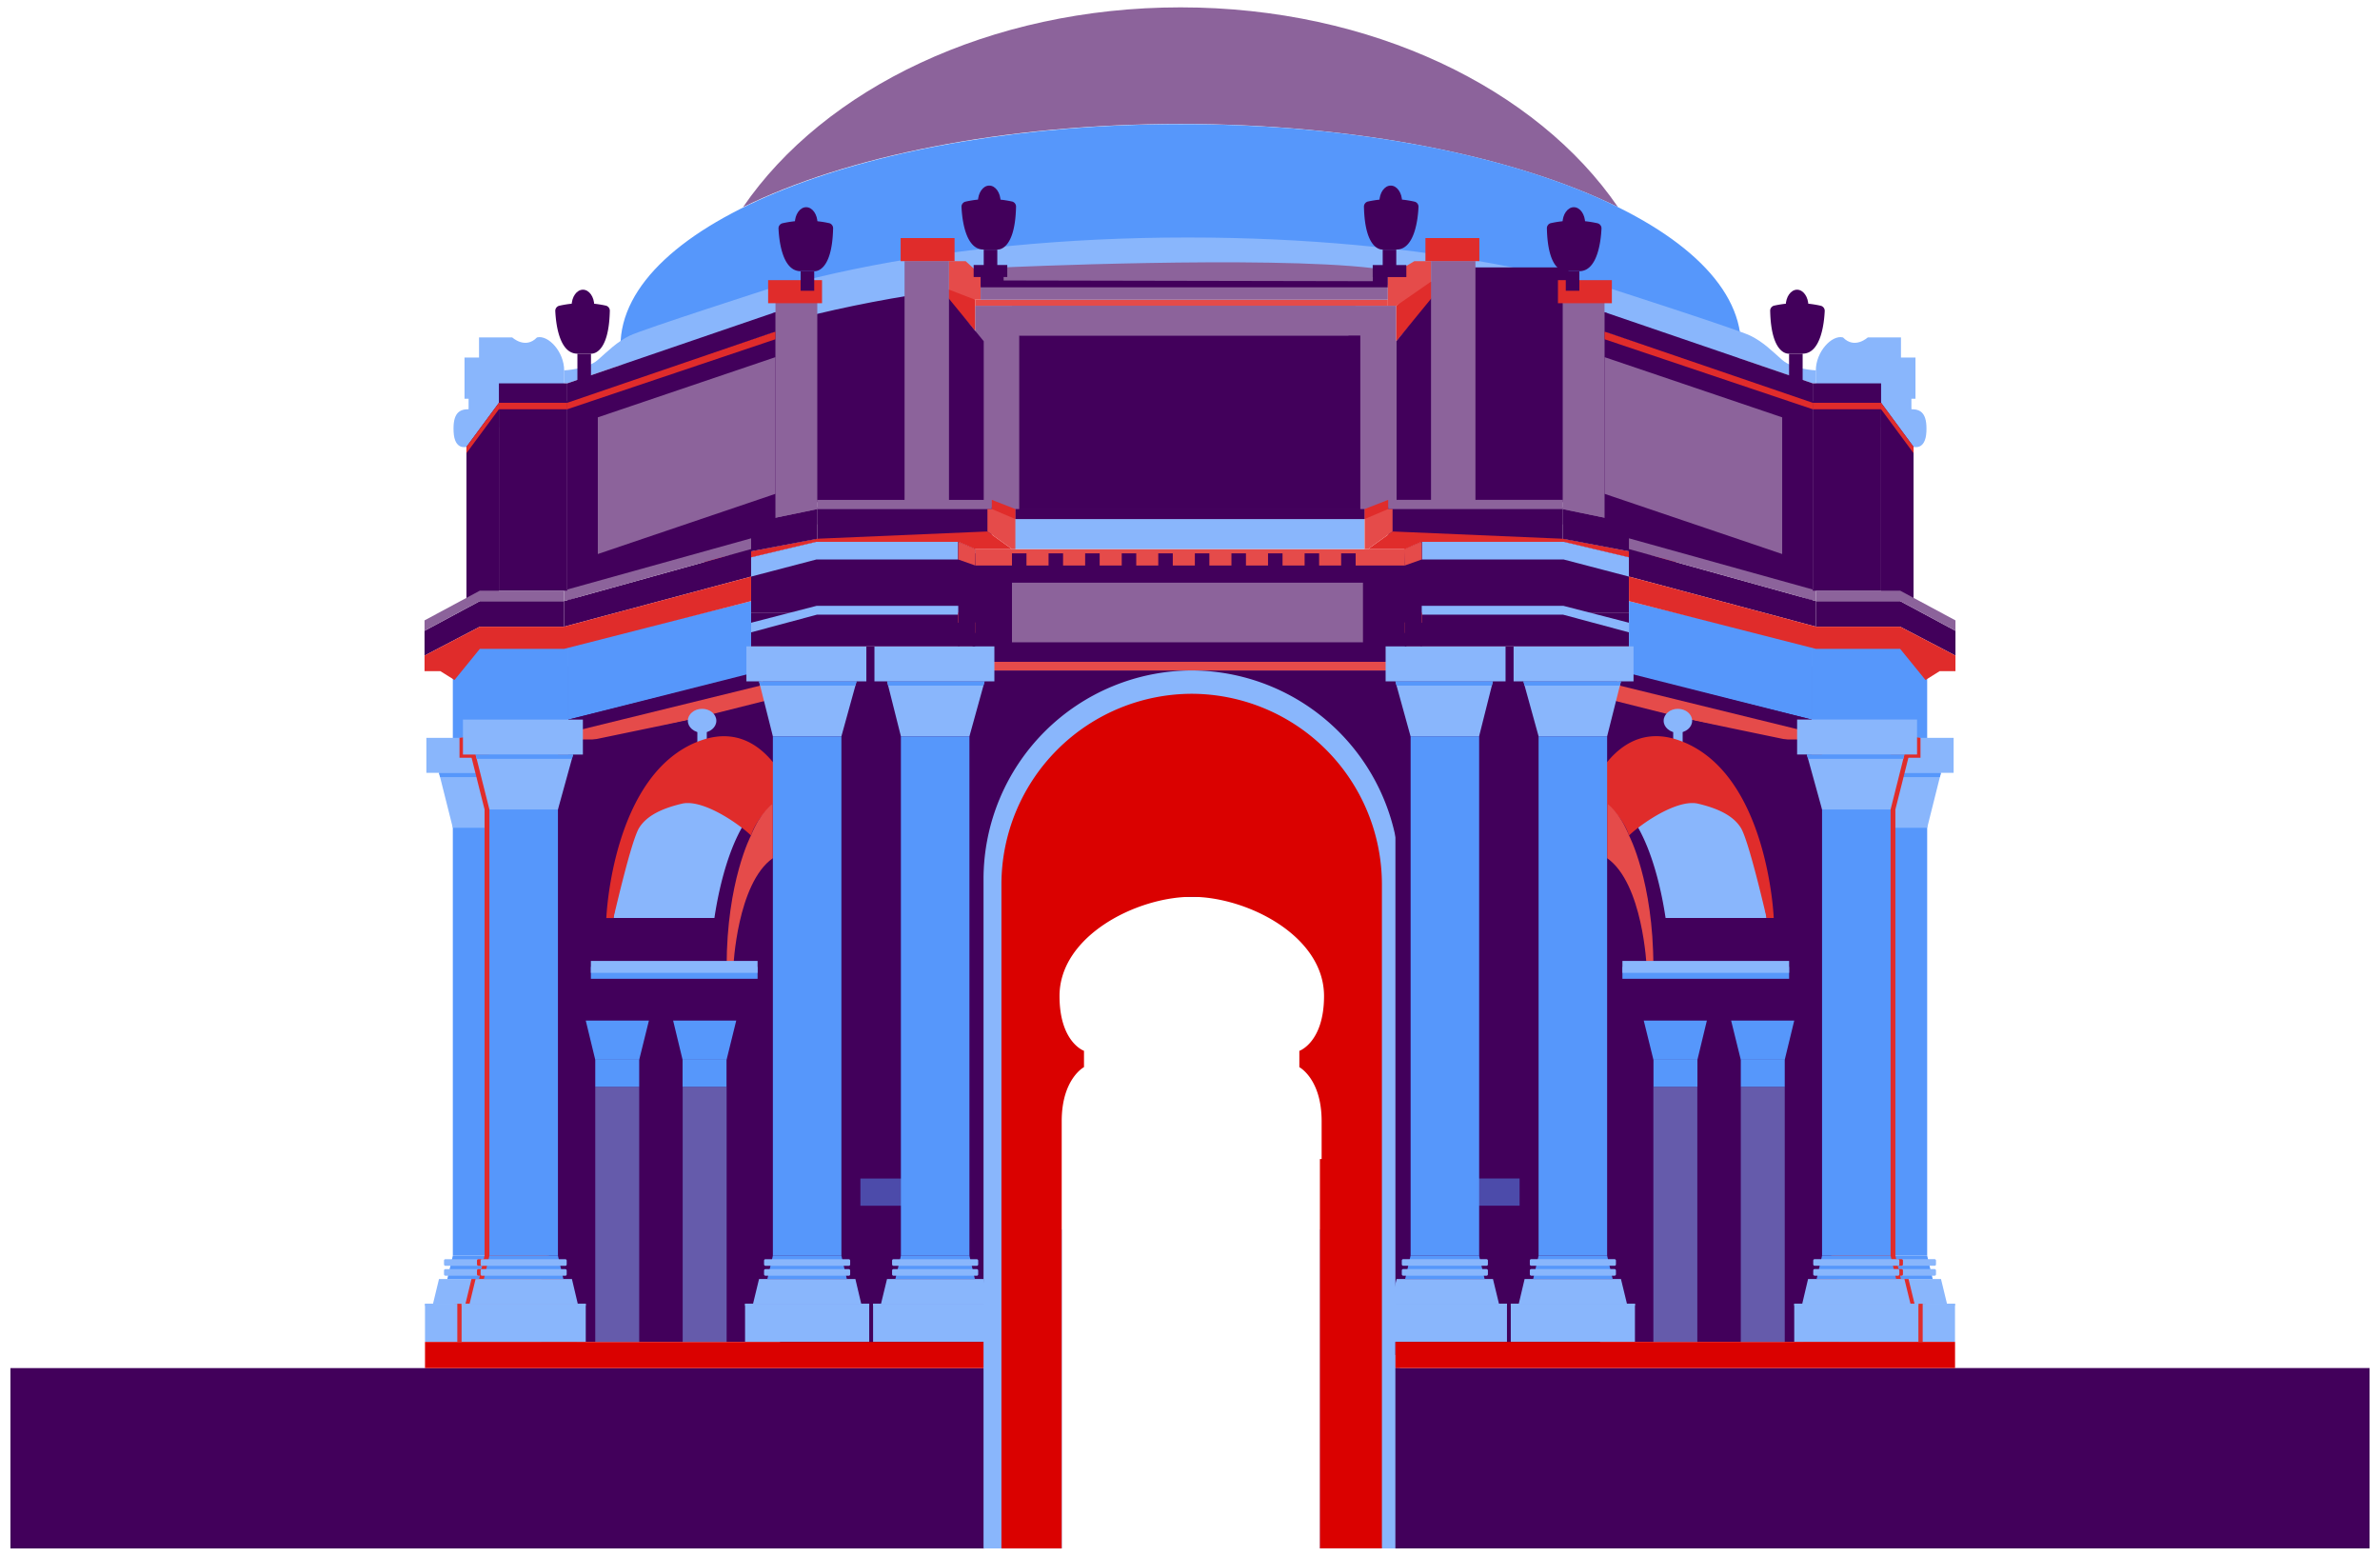 <svg id="Layer_1" data-name="Layer 1" xmlns="http://www.w3.org/2000/svg" viewBox="0 0 456 298"><defs><style>.cls-1{fill:#8c639b;}.cls-2{fill:#42005b;}.cls-3,.cls-8{fill:#89b6fc;}.cls-4{fill:#e02c2b;}.cls-5,.cls-9{fill:#5697fb;}.cls-6{fill:#e54b4a;}.cls-7{fill:#da0100;}.cls-8,.cls-9{opacity:0.5;}</style></defs><title>sanfran</title><rect class="cls-1" x="186.83" y="58.56" width="80.69" height="40.86"/><rect class="cls-2" x="155.48" y="51.22" width="19.84" height="44.97"/><path class="cls-3" d="M89.37,85.59s-2.28.73-2.46-2.86,1.08-4.35,2.87-4.35v-2H89v-7.9h2.78V64.63h6.36s2.51,2.33,4.75,0c2.15-.54,5.2,2.76,5.2,6.31v3.55Z"/><polygon class="cls-4" points="186.83 63.34 186.83 57.41 183.86 53.94 181.62 53.94 181.62 57.41 186.83 63.34"/><polygon class="cls-2" points="181.09 56.33 188.48 65.36 188.48 96.19 180.65 96.19 181.09 56.33"/><path class="cls-1" d="M226.19,23.74c-33.92,0-64.16,6.22-83.83,15.94C157.87,17,189.58,1.41,226.19,1.41S294.5,17,310,39.67C290.3,30,260.09,23.74,226.19,23.74Z"/><path class="cls-2" d="M137.24,138.06s8.28-1.6,12.5,5c1.48-7.31,0-10.62,0-10.62L135.42,137Z"/><path class="cls-3" d="M333.57,72.9c-21.78-12.25-61.13-20.41-106-20.41-46.8,0-87.55,8.86-108.69,22,0-.4,0-.79,0-1.19,0-23.48,48.07-42.52,107.4-42.52C285.2,30.75,333.08,49.6,333.57,72.9Z"/><rect class="cls-2" x="103.69" y="127.6" width="47.53" height="129.44"/><rect class="cls-1" x="148.08" y="54.88" width="8.51" height="45.57"/><rect class="cls-1" x="173.31" y="50.02" width="8.51" height="50.44"/><path class="cls-5" d="M333.57,65.9c-21.78-12.25-61.13-20.41-106-20.41-46.8,0-87.55,8.86-108.69,22,0-.4,0-.79,0-1.19,0-23.48,48.07-42.52,107.4-42.52C285.2,23.74,333.08,42.59,333.57,65.9Z"/><rect class="cls-2" x="188.43" y="128.42" width="79.75" height="43.36"/><rect class="cls-6" x="188.43" y="126.77" width="79.75" height="1.65"/><rect class="cls-2" x="186.35" y="105.99" width="83.1" height="20.78"/><rect class="cls-6" x="186.83" y="105.17" width="82.62" height="3.15"/><rect class="cls-2" x="193.89" y="105.99" width="2.78" height="2.78"/><rect class="cls-2" x="200.9" y="105.99" width="2.78" height="2.78"/><polygon class="cls-6" points="111.34 141.64 115.43 141.64 132.31 137.83 146.98 134.14 146.04 130.25 110.77 139.18 111.34 141.64"/><rect class="cls-2" x="207.91" y="105.99" width="2.78" height="2.78"/><rect class="cls-2" x="214.92" y="105.99" width="2.78" height="2.78"/><rect class="cls-2" x="221.92" y="105.99" width="2.78" height="2.78"/><rect class="cls-2" x="228.93" y="105.99" width="2.78" height="2.78"/><rect class="cls-2" x="235.94" y="105.99" width="2.78" height="2.78"/><rect class="cls-2" x="242.95" y="105.99" width="2.78" height="2.78"/><rect class="cls-2" x="149.46" y="123.81" width="39.19" height="135.73"/><rect class="cls-2" x="249.96" y="105.99" width="2.78" height="2.78"/><rect class="cls-2" x="256.96" y="105.99" width="2.78" height="2.78"/><rect class="cls-5" x="86.76" y="123.03" width="22.13" height="18.87"/><polygon class="cls-5" points="143.91 129.16 108.89 137.83 108.89 123.81 143.91 115.14 143.91 129.16"/><polygon class="cls-2" points="145.64 131.33 108.89 140.35 108.89 137.83 146.35 128.35 145.64 131.33"/><rect class="cls-3" x="193.89" y="99.42" width="67.56" height="5.74"/><rect class="cls-2" x="194.54" y="97.51" width="66.91" height="1.92"/><polygon class="cls-2" points="89.37 85.59 95.59 77.15 95.59 110.44 95.59 114.14 89.37 115.14 89.37 85.59"/><rect class="cls-3" x="167.54" y="123.81" width="22.98" height="6.7"/><polygon class="cls-3" points="185.74 141.04 172.61 141.04 169.96 130.51 188.65 130.51 185.74 141.04"/><polygon class="cls-5" points="188.42 131.33 188.65 130.51 169.96 130.51 170.17 131.33 188.42 131.33"/><rect class="cls-5" x="172.61" y="141.04" width="13.13" height="99.49"/><rect class="cls-3" x="167.28" y="249.73" width="23.79" height="7.31"/><rect class="cls-3" x="167.28" y="249.73" width="23.79" height="0.37"/><polygon class="cls-3" points="189.54 249.73 168.8 249.73 169.95 244.99 188.42 244.99 189.54 249.73"/><polygon class="cls-5" points="186.78 244.99 171.55 244.99 172.61 240.52 185.74 240.52 186.78 244.99"/><rect class="cls-3" x="170.92" y="241.19" width="16.5" height="1.27" rx="0.26" ry="0.26"/><rect class="cls-3" x="170.92" y="243.09" width="16.5" height="1.27" rx="0.26" ry="0.26"/><path class="cls-3" d="M143,157.12c-.3.46-.6.95-.88,1.44-3.26,5.8-4.71,13.7-5.24,17.27H117.54a1.13,1.13,0,0,0,0-.18l1.87-10.51,4-10.09,9.93-6.2S148.07,149.48,143,157.12Z"/><rect class="cls-3" x="133.61" y="139.41" width="1.81" height="3.11"/><rect class="cls-5" x="86.76" y="153.29" width="13.13" height="87.23"/><rect class="cls-3" x="81.43" y="249.73" width="23.79" height="7.31"/><rect class="cls-3" x="81.43" y="249.73" width="23.79" height="0.37"/><polygon class="cls-3" points="103.69 249.73 82.96 249.73 84.11 244.99 102.57 244.99 103.69 249.73"/><polygon class="cls-5" points="100.94 244.99 85.7 244.99 86.76 240.52 99.89 240.52 100.94 244.99"/><rect class="cls-3" x="85.07" y="241.19" width="16.5" height="1.27" rx="0.26" ry="0.26"/><rect class="cls-3" x="85.07" y="243.09" width="16.5" height="1.27" rx="0.26" ry="0.26"/><rect class="cls-3" x="81.69" y="141.33" width="22.98" height="6.7"/><polygon class="cls-3" points="99.89 158.56 86.76 158.56 84.11 148.03 102.8 148.03 99.89 158.56"/><polygon class="cls-5" points="102.57 148.85 102.8 148.03 84.11 148.03 84.32 148.85 102.57 148.85"/><path class="cls-4" d="M155.48,164l-7.41-10.06s-3.28,3-4.17,6.1c-.51-.47-1.1-1-1.77-1.49-3.4-2.61-8.37-5.34-11.48-4.61-3.7.88-6.69,2.23-8.18,4.61S118,174,117.57,175.66a1.13,1.13,0,0,1,0,.18h-1.4s1.09-27.77,17.92-33.94S155.48,164,155.48,164Z"/><polygon class="cls-4" points="105.15 240.52 92.84 241.63 92.84 155.05 105.15 153.95 105.15 240.52"/><rect class="cls-4" x="87.62" y="249.73" width="22.86" height="7.31"/><polyline class="cls-4" points="86.69 249.73 110.48 249.73 110.48 250.09"/><polygon class="cls-4" points="108.95 249.73 89.18 249.73 90.33 244.99 107.83 244.99 108.95 249.73"/><polygon class="cls-4" points="106.19 244.99 91.79 244.99 92.84 240.52 105.15 240.52 106.19 244.99"/><rect class="cls-4" x="91.39" y="241.19" width="15.44" height="1.27" rx="0.26" ry="0.26"/><rect class="cls-4" x="91.39" y="243.09" width="15.44" height="1.27" rx="0.26" ry="0.26"/><polygon class="cls-4" points="108.89 145.14 88.04 145.14 88.04 141.33 108.89 138.65 108.89 145.14"/><polygon class="cls-4" points="105.98 155.05 92.84 155.05 90.2 144.52 108.89 144.52 105.98 155.05"/><polyline class="cls-4" points="107.83 145.35 108.06 144.52 89.37 144.52"/><rect class="cls-5" x="93.77" y="141.04" width="13.13" height="99.49"/><rect class="cls-3" x="88.44" y="249.73" width="23.79" height="7.31"/><rect class="cls-3" x="88.44" y="249.73" width="23.79" height="0.37"/><polygon class="cls-3" points="110.7 249.73 89.97 249.73 91.12 244.99 109.58 244.99 110.7 249.73"/><polygon class="cls-5" points="107.94 244.99 92.71 244.99 93.77 240.52 106.9 240.52 107.94 244.99"/><rect class="cls-3" x="92.08" y="241.19" width="16.5" height="1.27" rx="0.26" ry="0.26"/><rect class="cls-3" x="92.08" y="243.09" width="16.5" height="1.27" rx="0.26" ry="0.26"/><rect class="cls-3" x="88.7" y="137.83" width="22.98" height="6.7"/><polygon class="cls-3" points="106.9 155.05 93.77 155.05 91.12 144.52 109.81 144.52 106.9 155.05"/><polygon class="cls-5" points="109.58 145.35 109.81 144.52 91.12 144.52 91.33 145.35 109.58 145.35"/><rect class="cls-3" x="143.01" y="123.81" width="22.98" height="6.7"/><polygon class="cls-3" points="161.21 141.04 148.08 141.04 145.43 130.51 164.12 130.51 161.21 141.04"/><polygon class="cls-5" points="163.89 131.33 164.12 130.51 145.43 130.51 145.64 131.33 163.89 131.33"/><rect class="cls-5" x="148.08" y="141.04" width="13.13" height="99.49"/><rect class="cls-3" x="142.75" y="249.73" width="23.79" height="7.31"/><rect class="cls-3" x="142.75" y="249.73" width="23.79" height="0.37"/><polygon class="cls-3" points="165.01 249.73 144.28 249.73 145.43 244.99 163.89 244.99 165.01 249.73"/><polygon class="cls-5" points="162.25 244.99 147.02 244.99 148.08 240.52 161.21 240.52 162.25 244.99"/><rect class="cls-3" x="146.39" y="241.19" width="16.5" height="1.27" rx="0.26" ry="0.26"/><rect class="cls-3" x="146.39" y="243.09" width="16.5" height="1.27" rx="0.26" ry="0.26"/><rect class="cls-2" x="2" y="262.05" width="186.65" height="34.55"/><rect class="cls-1" x="193.89" y="111.61" width="67.25" height="11.42"/><rect class="cls-2" x="143.91" y="117.32" width="39.85" height="6.49"/><polygon class="cls-2" points="183.72 117.32 143.91 117.32 143.91 106.74 156.38 103.78 183.76 103.78 183.72 117.32"/><polygon class="cls-3" points="183.58 107.16 156.44 107.16 143.91 110.44 143.91 106.74 156.38 103.78 183.6 103.78 183.58 107.16"/><polygon class="cls-3" points="183.88 117.73 156.54 117.73 143.91 121.12 143.91 119.28 156.47 116.04 183.89 116.04 183.88 117.73"/><polygon class="cls-6" points="183.56 117.32 186.83 119.24 186.83 121.25 183.56 119.24 183.56 117.32"/><polygon class="cls-2" points="186.83 123.81 183.6 123.81 183.6 103.78 186.83 105.17 186.83 123.81"/><polygon class="cls-6" points="183.6 103.78 183.58 107.16 186.83 108.31 186.88 105.17 183.6 103.78"/><rect class="cls-2" x="156.59" y="97.15" width="33.43" height="6.28"/><rect class="cls-1" x="156.59" y="95.75" width="33.43" height="1.77"/><polygon class="cls-4" points="189.19 101.8 193.89 105.17 186.83 105.17 183.6 103.78 156.38 103.78 143.91 106.74 143.91 110.44 134.07 107.47 156.38 103.2 189.19 101.8"/><polygon class="cls-6" points="189.19 101.8 189.19 97.5 190.15 97.5 190.15 95.75 194.54 99.42 194.54 105.17 193.89 105.17 189.19 101.8"/><polygon class="cls-2" points="156.59 97.51 134.07 102.16 134.07 107.47 156.59 103.2 156.59 97.51"/><polygon class="cls-1" points="156.59 95.75 156.59 97.51 134.07 102.16 134.07 100.55 156.59 95.75"/><polygon class="cls-4" points="190.03 95.75 190.03 97.5 194.54 99.42 194.54 97.5 190.03 95.75"/><rect class="cls-7" x="81.43" y="257.04" width="107.22" height="5.01"/><rect class="cls-2" x="195.28" y="64.27" width="65.35" height="33.31"/><polygon class="cls-1" points="258.36 64.27 195.28 64.27 193.89 58.56 259.75 58.56 258.36 64.27"/><polygon class="cls-2" points="148.57 101.61 108.69 115.02 108.69 76.81 148.57 63.49 148.57 101.61"/><rect class="cls-6" x="186.83" y="57.41" width="79.08" height="1.15"/><polygon class="cls-2" points="108.06 115.14 108.06 120.04 143.91 110.44 143.91 105.17 108.06 115.14"/><polygon class="cls-1" points="108.06 113.09 108.06 115.14 143.91 105.17 143.91 103.11 108.06 113.09"/><rect class="cls-2" x="91.93" y="115.14" width="16.12" height="4.9"/><rect class="cls-1" x="91.93" y="113.14" width="16.12" height="2"/><polygon class="cls-2" points="91.93 115.14 81.34 120.83 81.34 125.57 91.93 120.04 91.93 115.14"/><polygon class="cls-1" points="91.93 113.14 91.93 115.14 81.34 120.83 81.34 118.83 91.93 113.14"/><polygon class="cls-4" points="81.34 125.57 81.34 128.56 84.38 128.56 87.08 130.25 91.93 124.29 108.06 124.29 143.91 115.14 143.91 110.44 108.06 120.04 91.93 120.04 81.34 125.57"/><path class="cls-3" d="M228.31,128.42a40,40,0,0,0-39.87,39.87v128.3h15V235.5h-2.52V165.25h57.62V235.5h-5.66v61.09h15.33V168.3A40,40,0,0,0,228.31,128.42Z"/><rect class="cls-5" x="113.21" y="185.2" width="31.94" height="2.28"/><path class="cls-7" d="M228.31,132.89a36.55,36.55,0,0,0-36.44,36.44V296.59h11.55V214.74c0-8.09,4.27-10.34,4.27-10.34v-3.12S203,199.64,203,190.78c0-11.53,14.79-19,25.35-19s25.33,7.46,25.33,19c0,8.86-4.73,10.51-4.73,10.51v3.12s4.27,2.24,4.27,10.34V222h-.33v74.58h11.88V169.33A36.54,36.54,0,0,0,228.31,132.89Z"/><path class="cls-6" d="M143.9,160s-4.68,8.82-4.68,25.15h1.29s.71-15.95,7.56-20.77c0-6,0-10.48,0-10.48S145.63,155.64,143.9,160Z"/><path class="cls-2" d="M112.63,141.9V172a1.25,1.25,0,0,0,2.12,0c0-5,2.16-27,17.57-32.6v-1.59Z"/><rect class="cls-3" x="113.21" y="184.06" width="31.94" height="2.28"/><rect class="cls-8" x="130.8" y="208.17" width="8.42" height="48.87"/><rect class="cls-8" x="114.05" y="208.17" width="8.42" height="48.87"/><rect class="cls-5" x="114.05" y="202.96" width="8.42" height="5.21"/><polygon class="cls-5" points="124.33 195.49 112.23 195.49 114.05 202.99 122.47 202.99 124.33 195.49"/><rect class="cls-5" x="130.78" y="202.96" width="8.42" height="5.21"/><polygon class="cls-5" points="141.06 195.49 128.97 195.49 130.78 202.99 139.21 202.99 141.06 195.49"/><rect class="cls-9" x="164.85" y="225.74" width="8.42" height="5.21"/><polygon class="cls-4" points="148.57 64.98 108.69 78.39 108.69 76.81 148.57 63.49 148.57 64.98"/><polygon class="cls-1" points="148.57 94.59 114.54 106.12 114.54 79.94 148.57 68.41 148.57 94.59"/><rect class="cls-2" x="95.59" y="76.81" width="13.1" height="36.32"/><rect class="cls-4" x="95.59" y="76.81" width="13.1" height="1.58"/><rect class="cls-2" x="188.48" y="47.81" width="2.6" height="3.74"/><polygon class="cls-4" points="95.59 77.15 95.59 78.39 89.37 86.8 89.37 85.59 95.59 77.15"/><polygon class="cls-6" points="181.82 50.02 181.82 55.47 186.83 57.41 187.88 57.41 187.88 52.63 185.01 50.02 181.82 50.02"/><rect class="cls-4" x="172.56" y="45.6" width="10.33" height="4.42"/><rect class="cls-1" x="187.88" y="55.05" width="78.03" height="2.36"/><path class="cls-3" d="M108.07,70.94s4.4-.18,6.47-2,3.63-3.43,6.11-4.65,27.93-9.39,27.93-9.39v4.9L108.69,73.43h-.62Z"/><rect class="cls-2" x="187.88" y="52.63" width="78.03" height="2.43"/><rect class="cls-4" x="147.17" y="53.66" width="10.33" height="4.42"/><path class="cls-1" d="M192.29,51.22s50-2.29,70.74.14v2.5l-70.74-.14Z"/><path class="cls-2" d="M185,38.62a1,1,0,0,0-.78,1c.1,2.18.69,8.18,4.23,8.18h2.6s3.43.48,3.62-8.19a1,1,0,0,0-.72-1A20.58,20.58,0,0,0,185,38.62Z"/><ellipse class="cls-2" cx="189.54" cy="38.63" rx="2.17" ry="3.08"/><rect class="cls-2" x="153.4" y="51.95" width="2.6" height="3.74"/><path class="cls-2" d="M149.94,42.76a1,1,0,0,0-.78,1c.1,2.18.69,8.18,4.23,8.18H156s3.43.48,3.62-8.19a1,1,0,0,0-.72-1A20.58,20.58,0,0,0,149.94,42.76Z"/><ellipse class="cls-2" cx="154.46" cy="42.77" rx="2.17" ry="3.08"/><rect class="cls-2" x="110.63" y="67.75" width="2.6" height="5.68"/><path class="cls-2" d="M107.17,58.56a1,1,0,0,0-.78,1c.1,2.18.69,8.18,4.23,8.18h2.6s3.43.48,3.62-8.19a1,1,0,0,0-.72-1A20.58,20.58,0,0,0,107.17,58.56Z"/><ellipse class="cls-2" cx="111.69" cy="58.57" rx="2.17" ry="3.08"/><polygon class="cls-2" points="148.57 63.51 108.69 77.15 108.69 73.43 148.57 59.79 148.57 63.51"/><rect class="cls-2" x="95.59" y="73.43" width="13.1" height="3.72"/><ellipse class="cls-3" cx="134.52" cy="138.06" rx="2.73" ry="2.29"/><rect class="cls-2" x="280.68" y="51.22" width="19.84" height="44.97" transform="translate(581.19 147.41) rotate(-180)"/><path class="cls-3" d="M366.63,85.59s2.28.73,2.46-2.86-1.08-4.35-2.87-4.35v-2H367v-7.9h-2.78V64.63h-6.36s-2.51,2.33-4.75,0c-2.15-.54-5.2,2.76-5.2,6.31v3.55Z"/><polygon class="cls-4" points="267.52 65.36 267.52 58.56 272.14 53.94 274.38 53.94 274.38 57.41 267.52 65.36"/><polygon class="cls-2" points="274.91 56.33 267.52 65.36 267.52 96.19 275.35 96.19 274.91 56.33"/><path class="cls-2" d="M318.76,138.06s-8.28-1.6-12.5,5c-1.48-7.31,0-10.62,0-10.62L320.58,137Z"/><rect class="cls-2" x="304.77" y="127.6" width="47.53" height="129.44" transform="translate(657.08 384.63) rotate(-180)"/><rect class="cls-1" x="299.41" y="54.88" width="8.51" height="45.57" transform="translate(607.33 155.34) rotate(-180)"/><rect class="cls-1" x="274.18" y="50.02" width="8.51" height="50.44" transform="translate(556.87 150.48) rotate(-180)"/><polygon class="cls-6" points="344.66 141.64 340.57 141.64 323.69 137.83 309.02 134.14 309.96 130.25 345.23 139.18 344.66 141.64"/><rect class="cls-2" x="267.35" y="123.81" width="39.19" height="135.73" transform="translate(573.9 383.35) rotate(-180)"/><rect class="cls-5" x="347.11" y="123.03" width="22.13" height="18.87" transform="translate(716.35 264.93) rotate(-180)"/><polygon class="cls-5" points="312.1 129.16 347.12 137.83 347.12 123.81 312.1 115.14 312.1 129.16"/><polygon class="cls-2" points="310.36 131.33 347.12 140.35 347.12 137.83 309.65 128.35 310.36 131.33"/><polygon class="cls-2" points="366.63 85.59 360.41 77.15 360.41 110.44 360.41 114.14 366.63 115.14 366.63 85.59"/><rect class="cls-3" x="265.48" y="123.81" width="22.98" height="6.7" transform="translate(553.94 254.32) rotate(-180)"/><polygon class="cls-3" points="270.26 141.04 283.39 141.04 286.04 130.51 267.35 130.51 270.26 141.04"/><polygon class="cls-5" points="267.58 131.33 267.35 130.51 286.04 130.51 285.83 131.33 267.58 131.33"/><rect class="cls-5" x="270.26" y="141.04" width="13.13" height="99.49" transform="translate(553.66 381.56) rotate(-180)"/><rect class="cls-3" x="264.93" y="249.73" width="23.79" height="7.31" transform="translate(553.66 506.77) rotate(-180)"/><rect class="cls-3" x="264.93" y="249.73" width="23.79" height="0.37" transform="translate(553.66 499.82) rotate(-180)"/><polygon class="cls-3" points="266.46 249.73 287.2 249.73 286.05 244.99 267.58 244.99 266.46 249.73"/><polygon class="cls-5" points="269.22 244.99 284.45 244.99 283.39 240.52 270.26 240.52 269.22 244.99"/><rect class="cls-3" x="268.58" y="241.19" width="16.5" height="1.27" rx="0.26" ry="0.26" transform="translate(553.66 483.64) rotate(-180)"/><rect class="cls-3" x="268.58" y="243.09" width="16.5" height="1.27" rx="0.26" ry="0.26" transform="translate(553.66 487.44) rotate(-180)"/><path class="cls-3" d="M313,157.12c.3.46.6.95.88,1.44,3.26,5.8,4.71,13.7,5.24,17.27h19.36a1.13,1.13,0,0,1,0-.18l-1.87-10.51-4-10.09-9.93-6.2S307.93,149.48,313,157.12Z"/><rect class="cls-3" x="320.58" y="139.41" width="1.81" height="3.11" transform="translate(642.97 281.93) rotate(-180)"/><rect class="cls-5" x="356.11" y="153.29" width="13.13" height="87.23" transform="translate(725.35 393.81) rotate(-180)"/><rect class="cls-3" x="350.78" y="249.73" width="23.79" height="7.31" transform="translate(725.35 506.77) rotate(-180)"/><rect class="cls-3" x="350.78" y="249.73" width="23.79" height="0.37" transform="translate(725.35 499.82) rotate(-180)"/><polygon class="cls-3" points="352.31 249.73 373.04 249.73 371.89 244.99 353.43 244.99 352.31 249.73"/><polygon class="cls-5" points="355.06 244.99 370.3 244.99 369.24 240.52 356.11 240.52 355.06 244.99"/><rect class="cls-3" x="354.42" y="241.19" width="16.5" height="1.27" rx="0.26" ry="0.26" transform="translate(725.35 483.64) rotate(-180)"/><rect class="cls-3" x="354.42" y="243.09" width="16.5" height="1.27" rx="0.26" ry="0.26" transform="translate(725.35 487.44) rotate(-180)"/><rect class="cls-3" x="351.32" y="141.33" width="22.98" height="6.7" transform="translate(725.63 289.36) rotate(-180)"/><polygon class="cls-3" points="356.11 158.56 369.24 158.56 371.88 148.03 353.2 148.03 356.11 158.56"/><polygon class="cls-5" points="353.43 148.85 353.2 148.03 371.88 148.03 371.68 148.85 353.43 148.85"/><path class="cls-4" d="M300.52,164l7.41-10.06s3.28,3,4.17,6.1c.51-.47,1.1-1,1.77-1.49,3.4-2.61,8.37-5.34,11.48-4.61,3.7.88,6.69,2.23,8.18,4.61s4.52,15.47,4.91,17.1a1.13,1.13,0,0,0,0,.18h1.4s-1.09-27.77-17.92-33.94S300.52,164,300.52,164Z"/><polygon class="cls-4" points="350.85 240.52 363.15 241.63 363.15 155.05 350.85 153.95 350.85 240.52"/><rect class="cls-4" x="345.52" y="249.73" width="22.86" height="7.31" transform="translate(713.9 506.77) rotate(-180)"/><polyline class="cls-4" points="369.31 249.73 345.52 249.73 345.52 250.09"/><polygon class="cls-4" points="347.05 249.73 366.82 249.73 365.67 244.99 348.17 244.99 347.05 249.73"/><polygon class="cls-4" points="349.81 244.99 364.21 244.99 363.15 240.52 350.85 240.52 349.81 244.99"/><rect class="cls-4" x="349.17" y="241.19" width="15.44" height="1.27" rx="0.26" ry="0.26" transform="translate(713.77 483.64) rotate(-180)"/><rect class="cls-4" x="349.17" y="243.09" width="15.44" height="1.27" rx="0.26" ry="0.26" transform="translate(713.77 487.44) rotate(-180)"/><polygon class="cls-4" points="347.12 145.14 367.96 145.14 367.96 141.33 347.12 138.65 347.12 145.14"/><polygon class="cls-4" points="350.02 155.05 363.15 155.05 365.8 144.52 347.12 144.52 350.02 155.05"/><polyline class="cls-4" points="348.17 145.35 347.94 144.52 366.63 144.52"/><rect class="cls-5" x="349.1" y="141.04" width="13.13" height="99.49" transform="translate(711.33 381.56) rotate(-180)"/><rect class="cls-3" x="343.77" y="249.73" width="23.79" height="7.31" transform="translate(711.33 506.77) rotate(-180)"/><rect class="cls-3" x="343.77" y="249.73" width="23.79" height="0.37" transform="translate(711.33 499.82) rotate(-180)"/><polygon class="cls-3" points="345.3 249.73 366.04 249.73 364.88 244.99 346.42 244.99 345.3 249.73"/><polygon class="cls-5" points="348.06 244.99 363.29 244.99 362.23 240.52 349.1 240.52 348.06 244.99"/><rect class="cls-3" x="347.42" y="241.19" width="16.5" height="1.27" rx="0.26" ry="0.26" transform="translate(711.33 483.64) rotate(-180)"/><rect class="cls-3" x="347.42" y="243.09" width="16.5" height="1.27" rx="0.26" ry="0.26" transform="translate(711.33 487.44) rotate(-180)"/><rect class="cls-3" x="344.32" y="137.83" width="22.98" height="6.7" transform="translate(711.62 282.35) rotate(-180)"/><polygon class="cls-3" points="349.1 155.05 362.23 155.05 364.88 144.52 346.19 144.52 349.1 155.05"/><polygon class="cls-5" points="346.42 145.35 346.19 144.52 364.88 144.52 364.67 145.35 346.42 145.35"/><rect class="cls-3" x="290.01" y="123.81" width="22.98" height="6.7" transform="translate(602.99 254.32) rotate(-180)"/><polygon class="cls-3" points="294.79 141.04 307.92 141.04 310.57 130.51 291.88 130.51 294.79 141.04"/><polygon class="cls-5" points="292.11 131.33 291.88 130.51 310.57 130.51 310.36 131.33 292.11 131.33"/><rect class="cls-5" x="294.79" y="141.04" width="13.13" height="99.49" transform="translate(602.71 381.56) rotate(-180)"/><rect class="cls-3" x="289.46" y="249.73" width="23.79" height="7.31" transform="translate(602.71 506.77) rotate(-180)"/><rect class="cls-3" x="289.46" y="249.73" width="23.79" height="0.37" transform="translate(602.71 499.82) rotate(-180)"/><polygon class="cls-3" points="290.99 249.73 311.72 249.73 310.57 244.99 292.11 244.99 290.99 249.73"/><polygon class="cls-5" points="293.75 244.99 308.98 244.99 307.92 240.52 294.79 240.52 293.75 244.99"/><rect class="cls-3" x="293.1" y="241.19" width="16.5" height="1.27" rx="0.26" ry="0.26" transform="translate(602.71 483.64) rotate(180)"/><rect class="cls-3" x="293.1" y="243.09" width="16.5" height="1.27" rx="0.26" ry="0.26" transform="translate(602.71 487.44) rotate(-180)"/><rect class="cls-2" x="267.35" y="262.05" width="186.65" height="34.55" transform="translate(721.35 558.64) rotate(-180)"/><rect class="cls-2" x="272.24" y="117.32" width="39.85" height="6.49" transform="translate(584.33 241.13) rotate(-180)"/><polygon class="cls-2" points="272.28 117.32 312.09 117.32 312.09 106.74 299.62 103.78 272.24 103.78 272.28 117.32"/><polygon class="cls-3" points="272.42 107.16 299.56 107.16 312.09 110.44 312.09 106.74 299.62 103.78 272.4 103.78 272.42 107.16"/><polygon class="cls-3" points="272.12 117.73 299.46 117.73 312.09 121.12 312.1 119.28 299.53 116.04 272.11 116.04 272.12 117.73"/><polygon class="cls-6" points="272.44 117.32 269.17 119.24 269.17 121.25 272.44 119.24 272.44 117.32"/><polygon class="cls-2" points="269.17 123.81 272.4 123.81 272.4 103.78 269.17 105.17 269.17 123.81"/><polygon class="cls-6" points="272.4 103.78 272.42 107.16 269.17 108.31 269.02 105.17 272.4 103.78"/><rect class="cls-2" x="265.98" y="97.15" width="33.43" height="6.28" transform="translate(565.39 200.59) rotate(-180)"/><rect class="cls-1" x="265.98" y="95.75" width="33.43" height="1.77" transform="translate(565.39 193.26) rotate(-180)"/><polygon class="cls-4" points="266.81 101.8 262.11 105.17 269.17 105.17 272.4 103.78 299.62 103.78 312.09 106.74 312.09 110.44 321.93 107.47 299.62 103.2 266.81 101.8"/><polygon class="cls-6" points="266.81 101.8 266.81 97.5 265.85 97.5 265.85 95.75 261.46 99.42 261.46 105.17 262.11 105.17 266.81 101.8"/><polygon class="cls-2" points="299.41 97.51 321.93 102.16 321.93 107.47 299.41 103.2 299.41 97.51"/><polygon class="cls-1" points="299.41 95.75 299.41 97.51 321.93 102.16 321.93 100.55 299.41 95.75"/><polygon class="cls-4" points="265.97 95.75 265.97 97.5 261.46 99.42 261.46 97.5 265.97 95.75"/><rect class="cls-7" x="267.35" y="257.04" width="107.22" height="5.01" transform="translate(641.93 519.08) rotate(-180)"/><polygon class="cls-2" points="307.43 101.61 347.31 115.02 347.31 76.81 307.43 63.49 307.43 101.61"/><polygon class="cls-2" points="347.94 115.14 347.94 120.04 312.09 110.44 312.1 105.17 347.94 115.14"/><polygon class="cls-1" points="347.94 113.09 347.94 115.14 312.1 105.17 312.1 103.11 347.94 113.09"/><rect class="cls-2" x="347.94" y="115.14" width="16.12" height="4.9" transform="translate(712.01 235.18) rotate(-180)"/><rect class="cls-1" x="347.94" y="113.14" width="16.12" height="2" transform="translate(712.01 228.28) rotate(-180)"/><polygon class="cls-2" points="364.07 115.14 374.66 120.83 374.66 125.57 364.07 120.04 364.07 115.14"/><polygon class="cls-1" points="364.07 113.14 364.07 115.14 374.66 120.83 374.66 118.83 364.07 113.14"/><polygon class="cls-4" points="374.66 125.57 374.66 128.56 371.62 128.56 368.92 130.25 364.07 124.29 347.94 124.29 312.1 115.14 312.09 110.44 347.94 120.04 364.07 120.04 374.66 125.57"/><rect class="cls-5" x="310.85" y="185.2" width="31.94" height="2.28" transform="translate(653.64 372.68) rotate(-180)"/><path class="cls-6" d="M312.1,160s4.68,8.82,4.68,25.15h-1.29s-.71-15.95-7.56-20.77c0-6,0-10.48,0-10.48S310.37,155.64,312.1,160Z"/><path class="cls-2" d="M343.37,141.9V172a1.25,1.25,0,0,1-2.12,0c0-5-2.16-27-17.57-32.6v-1.59Z"/><rect class="cls-3" x="310.85" y="184.06" width="31.94" height="2.28" transform="translate(653.64 370.4) rotate(-180)"/><rect class="cls-8" x="316.77" y="208.17" width="8.42" height="48.87" transform="translate(641.97 465.21) rotate(-180)"/><rect class="cls-8" x="333.53" y="208.17" width="8.42" height="48.87" transform="translate(675.48 465.21) rotate(-180)"/><rect class="cls-5" x="333.53" y="202.96" width="8.42" height="5.21" transform="translate(675.48 411.13) rotate(-180)"/><polygon class="cls-5" points="331.68 195.49 343.77 195.49 341.95 202.99 333.53 202.99 331.68 195.49"/><rect class="cls-5" x="316.79" y="202.96" width="8.42" height="5.21" transform="translate(642.01 411.13) rotate(-180)"/><polygon class="cls-5" points="314.94 195.49 327.03 195.49 325.22 202.99 316.79 202.99 314.94 195.49"/><rect class="cls-9" x="282.72" y="225.74" width="8.42" height="5.21" transform="translate(573.87 456.68) rotate(-180)"/><polygon class="cls-4" points="307.43 64.98 347.31 78.39 347.31 76.81 307.43 63.49 307.43 64.98"/><polygon class="cls-1" points="307.43 94.59 341.46 106.12 341.46 79.94 307.43 68.41 307.43 94.59"/><rect class="cls-2" x="347.31" y="76.81" width="13.1" height="36.32" transform="translate(707.72 189.95) rotate(-180)"/><rect class="cls-4" x="347.31" y="76.81" width="13.1" height="1.58" transform="translate(707.72 155.2) rotate(-180)"/><rect class="cls-2" x="264.91" y="47.81" width="2.6" height="3.74" transform="translate(532.43 99.36) rotate(-180)"/><polygon class="cls-4" points="360.41 77.15 360.41 78.39 366.63 86.8 366.63 85.59 360.41 77.15"/><polygon class="cls-6" points="274.18 50.02 274.18 53.94 267.52 58.56 265.91 58.56 265.91 53.06 270.99 50.02 274.18 50.02"/><rect class="cls-4" x="273.12" y="45.6" width="10.33" height="4.42" transform="translate(556.56 95.62) rotate(-180)"/><rect class="cls-2" x="263.01" y="50.76" width="6.44" height="2.3" transform="translate(532.46 103.83) rotate(-180)"/><path class="cls-3" d="M347.93,70.94s-4.4-.18-6.47-2-3.63-3.43-6.11-4.65-27.93-9.39-27.93-9.39v4.9l39.88,13.64h.62Z"/><rect class="cls-4" x="298.5" y="53.66" width="10.33" height="4.42" transform="translate(607.33 111.74) rotate(-180)"/><path class="cls-2" d="M271,38.62a1,1,0,0,1,.78,1c-.1,2.18-.69,8.18-4.23,8.18h-2.6s-3.43.48-3.62-8.19a1,1,0,0,1,.72-1A20.58,20.58,0,0,1,271,38.62Z"/><ellipse class="cls-2" cx="266.46" cy="38.63" rx="2.17" ry="3.08"/><rect class="cls-2" x="300" y="51.95" width="2.6" height="3.74" transform="translate(602.6 107.64) rotate(-180)"/><path class="cls-2" d="M306.06,42.76a1,1,0,0,1,.78,1c-.1,2.18-.69,8.18-4.23,8.18H300s-3.43.48-3.62-8.19a1,1,0,0,1,.72-1A20.58,20.58,0,0,1,306.06,42.76Z"/><ellipse class="cls-2" cx="301.54" cy="42.77" rx="2.17" ry="3.08"/><rect class="cls-2" x="342.77" y="67.75" width="2.6" height="5.68" transform="translate(688.15 141.18) rotate(-180)"/><path class="cls-2" d="M348.83,58.56a1,1,0,0,1,.78,1c-.1,2.18-.69,8.18-4.23,8.18h-2.6s-3.43.48-3.62-8.19a1,1,0,0,1,.72-1A20.58,20.58,0,0,1,348.83,58.56Z"/><ellipse class="cls-2" cx="344.31" cy="58.57" rx="2.17" ry="3.08"/><polygon class="cls-2" points="307.43 63.51 347.31 77.15 347.31 73.43 307.43 59.79 307.43 63.51"/><rect class="cls-2" x="347.31" y="73.43" width="13.1" height="3.72" transform="translate(707.72 150.58) rotate(-180)"/><ellipse class="cls-3" cx="321.48" cy="138.06" rx="2.73" ry="2.29"/><rect class="cls-2" x="186.55" y="50.76" width="6.44" height="2.3"/></svg>